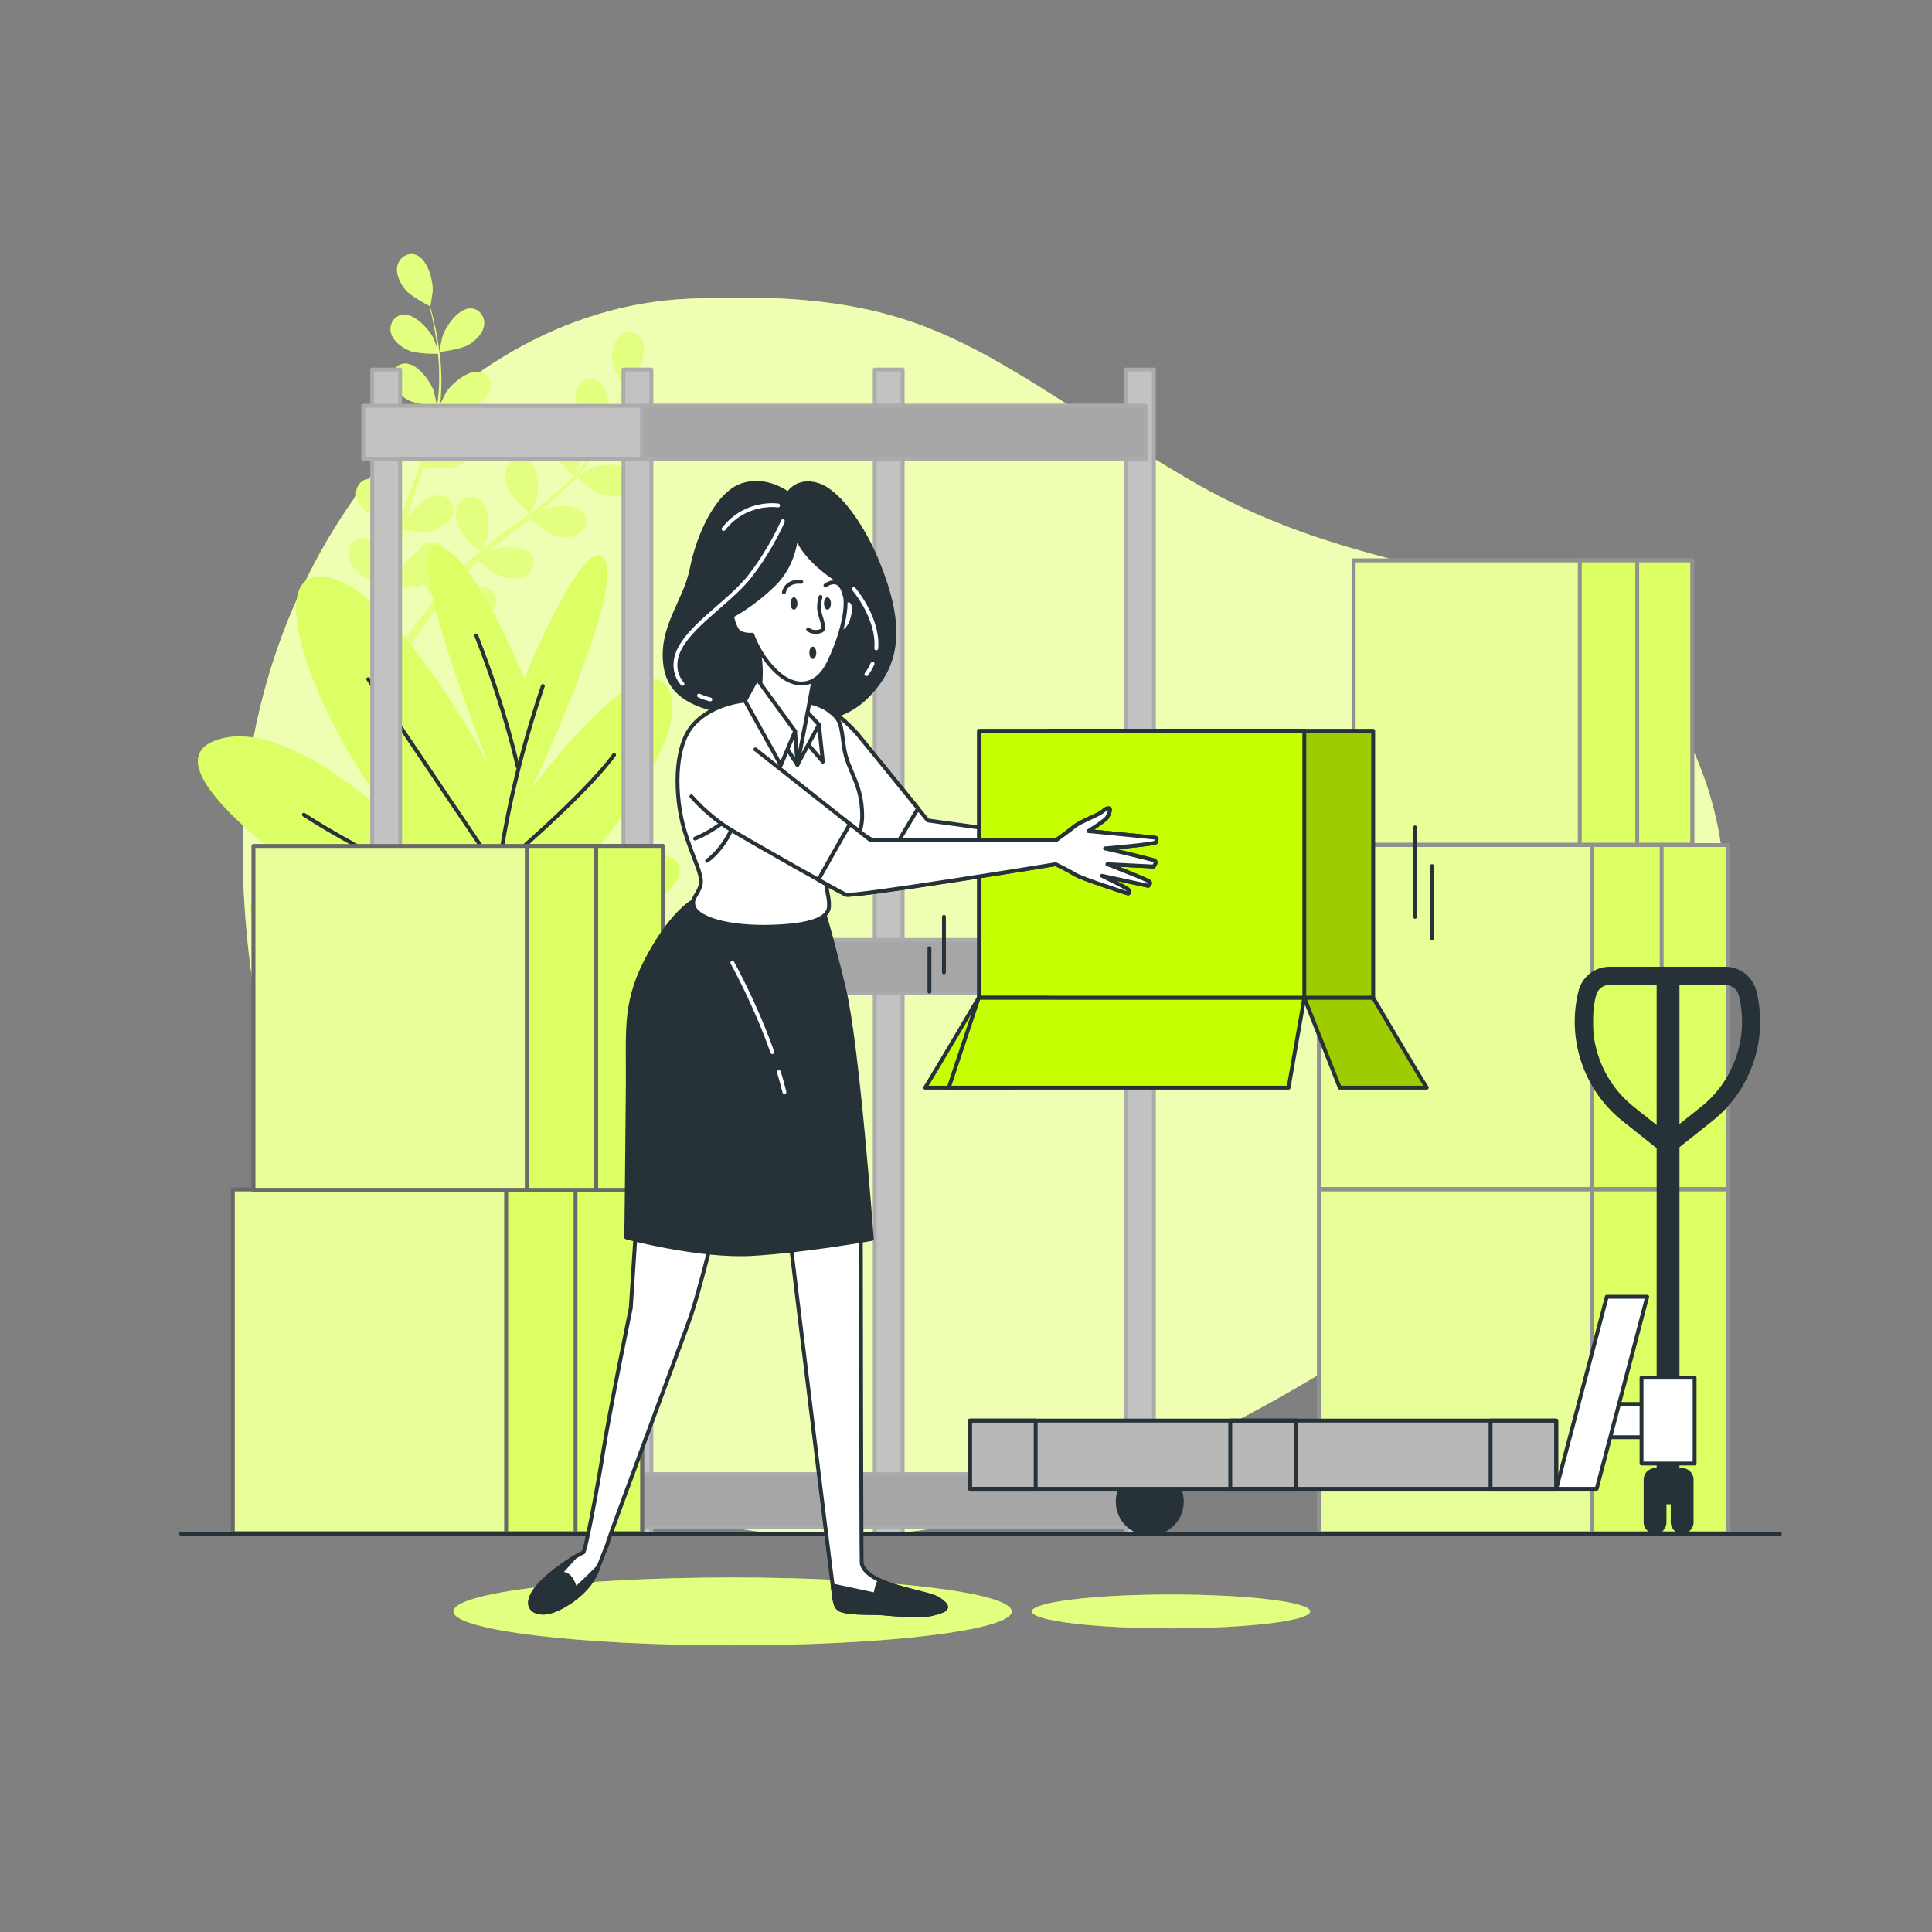 <?xml version="1.0" encoding="utf-8"?>
<!-- Generator: Adobe Illustrator 27.5.0, SVG Export Plug-In . SVG Version: 6.00 Build 0)  -->
<svg version="1.1" xmlns="http://www.w3.org/2000/svg" xmlns:xlink="http://www.w3.org/1999/xlink" x="0px" y="0px"
	 viewBox="0 0 500 500" style="enable-background:new 0 0 500 500;" xml:space="preserve">
<rect x="0" y="0" width="500" height="500" fill="#808080" stroke="none"/>
<g id="Background_Simple">
	<g>
		<path style="fill:#C6FF00;" d="M101.168,344.285c0,0,40.415,51.175,109.473,53.258c69.058,2.083,130.817-40.967,181.77-74.523
			c50.953-33.556,67.666-89.684,42.233-135.98c-25.433-46.296-71.607-30.455-127.056-63.006
			c-55.449-32.552-65.277-49.637-129.559-46.712C113.748,80.248,60.541,148.92,62.885,225.86
			C65.229,302.8,101.168,344.285,101.168,344.285z"/>
		<path style="opacity:0.7;fill:#FFFFFF;" d="M101.168,344.285c0,0,40.415,51.175,109.473,53.258
			c69.058,2.083,130.817-40.967,181.77-74.523c50.953-33.556,67.666-89.684,42.233-135.98
			c-25.433-46.296-71.607-30.455-127.056-63.006c-55.449-32.552-65.277-49.637-129.559-46.712
			C113.748,80.248,60.541,148.92,62.885,225.86C65.229,302.8,101.168,344.285,101.168,344.285z"/>
	</g>
</g>
<g id="Plants">
	<g>
		<g>
			<g>
				<path style="fill:#C6FF00;" d="M113.728,91.076c-0.057,0.006,0.697-3.728,0.771-3.958c0.864-2.663,4.098-7.303,7.233-7.297
					c2.259,0.004,3.789,2.06,3.566,4.216c-0.227,2.202-2.205,4.079-3.994,5.163C119.205,90.471,113.733,91.075,113.728,91.076z"/>
				<path style="fill:#C6FF00;" d="M107.657,65.96c2.951,1.059,4.419,6.52,4.327,9.319c-0.008,0.242-0.567,4.01-0.619,3.985
					c0,0-0.048-0.024-0.06-0.03c0.238,0.86,0.484,1.785,0.732,2.802c0.443,1.88,0.926,4.009,1.296,6.361
					c0.376,2.349,0.718,4.913,0.834,7.645c0.121,2.739,0.108,5.626-0.29,8.599c-0.004,0.034-0.013,0.068-0.018,0.102
					c0.386-0.833,1.545-3.128,1.654-3.294c1.536-2.341,5.88-5.962,8.903-5.128c2.178,0.601,3.111,2.988,2.326,5.008
					c-0.801,2.064-3.204,3.352-5.215,3.924c-2.268,0.646-7.325-0.117-7.728-0.179c-0.405,2.828-1.051,5.697-1.864,8.564
					c-0.463,1.64-0.98,3.277-1.52,4.912c0.357-0.71,0.682-1.342,0.737-1.425c1.536-2.341,5.88-5.961,8.903-5.128
					c2.178,0.601,3.11,2.987,2.327,5.008c-0.8,2.064-3.204,3.352-5.215,3.925c-2.041,0.581-6.366,0.017-7.508-0.147
					c-0.214,0.625-0.42,1.252-0.636,1.876c-1.035,2.995-2.082,5.98-3.019,8.939c-0.331,1.042-0.618,2.081-0.909,3.12
					c0.318-0.63,0.591-1.158,0.641-1.234c1.536-2.341,5.88-5.962,8.903-5.128c2.178,0.6,3.111,2.988,2.326,5.009
					c-0.8,2.063-3.204,3.352-5.215,3.924c-1.948,0.554-5.944,0.07-7.303-0.119c-0.266,1.072-0.534,2.146-0.744,3.197
					c-0.127,0.721-0.299,1.406-0.386,2.137c-0.101,0.722-0.202,1.437-0.301,2.145c-0.141,1.371-0.296,2.784-0.4,4.124
					c-0.08,0.932-0.138,1.821-0.2,2.717c0.317-1.042,0.98-3.068,1.055-3.231c0.773-1.692,2.688-4.124,4.799-5.463
					c0.113-0.25,0.247-0.49,0.405-0.716c1.243-1.775,3.746-2.327,5.456-0.851c2.374,2.049,1.78,7.673,0.689,10.251
					c-0.064,0.152-0.948,1.724-1.521,2.707c0.425-0.527,0.831-1.043,1.276-1.579c0.871-1.067,1.771-2.106,2.736-3.228
					c0.485-0.525,0.975-1.056,1.47-1.591c0.479-0.542,1.054-1.053,1.584-1.588c1.255-1.212,2.585-2.38,3.951-3.527
					c-0.932-0.765-4.205-3.529-5.146-5.407c-0.937-1.87-1.611-4.512-0.63-6.496c0.96-1.943,3.35-2.868,5.264-1.668
					c2.657,1.665,2.923,7.315,2.234,10.029c-0.043,0.169-0.756,2.061-1.167,3.093c0.827-0.683,1.648-1.369,2.507-2.032
					c2.479-1.916,5.047-3.778,7.601-5.648c0.783-0.572,1.555-1.152,2.332-1.729c-0.335-0.269-4.295-3.47-5.349-5.574
					c-0.937-1.869-1.611-4.512-0.63-6.496c0.96-1.943,3.35-2.868,5.264-1.668c2.657,1.666,2.922,7.315,2.234,10.029
					c-0.052,0.204-1.082,2.925-1.377,3.605c1.708-1.272,3.399-2.555,5.015-3.888c2.232-1.836,4.32-3.76,6.205-5.775
					c-0.156-0.125-4.305-3.447-5.385-5.602c-0.937-1.87-1.611-4.512-0.63-6.496c0.96-1.943,3.35-2.868,5.264-1.668
					c2.657,1.666,2.922,7.315,2.234,10.029c-0.045,0.178-0.828,2.254-1.223,3.231c0.083,0.052,0.068,0.043,0.151,0.095
					c1.994-2.182,3.65-4.547,5.091-6.837c0.837-1.325,1.564-2.638,2.241-3.931c-0.836-0.539-4.63-3.048-5.816-4.88
					c-1.136-1.756-2.096-4.308-1.34-6.388c0.741-2.037,3.015-3.219,5.049-2.236c2.824,1.364,3.708,6.949,3.322,9.722
					c-0.021,0.151-0.404,1.66-0.698,2.756c0.297-0.588,0.614-1.19,0.887-1.76c1.032-2.135,1.844-4.154,2.55-5.948
					c0.393-1.023,0.728-1.956,1.032-2.832c-0.544-0.958-2.689-4.844-2.894-6.977c-0.2-2.082,0.125-4.789,1.755-6.287
					c1.596-1.466,4.159-1.467,5.512,0.342c1.877,2.512,0.088,7.876-1.532,10.16c-0.14,0.197-2.685,3.032-2.714,2.982
					c0,0-0.027-0.047-0.033-0.058c-0.276,0.849-0.581,1.756-0.935,2.741c-0.668,1.813-1.439,3.855-2.428,6.021
					c-0.983,2.167-2.111,4.494-3.521,6.837c-1.41,2.351-3.014,4.752-4.986,7.012c-0.022,0.026-0.049,0.049-0.071,0.075
					c0.782-0.482,3.014-1.756,3.196-1.834c2.573-1.105,8.193-1.728,10.255,0.634c1.485,1.702,0.946,4.208-0.822,5.461
					c-1.806,1.28-4.521,1.028-6.515,0.396c-2.248-0.713-6.046-4.139-6.347-4.413c-1.898,2.135-4.019,4.172-6.279,6.115
					c-1.291,1.112-2.626,2.193-3.977,3.259c0.69-0.395,1.309-0.743,1.401-0.782c2.573-1.105,8.194-1.728,10.255,0.635
					c1.485,1.702,0.946,4.208-0.822,5.461c-1.806,1.28-4.521,1.028-6.515,0.396c-2.023-0.642-5.319-3.497-6.181-4.265
					c-0.523,0.404-1.04,0.812-1.565,1.214c-2.516,1.927-5.036,3.839-7.449,5.79c-0.851,0.687-1.664,1.395-2.48,2.1
					c0.613-0.35,1.132-0.64,1.216-0.676c2.573-1.105,8.194-1.728,10.255,0.635c1.485,1.702,0.946,4.208-0.823,5.461
					c-1.806,1.279-4.521,1.028-6.515,0.396c-1.93-0.612-4.996-3.221-6.025-4.128c-0.813,0.748-1.63,1.495-2.384,2.256
					c-0.503,0.532-1.025,1.008-1.501,1.57c-0.483,0.546-0.961,1.087-1.435,1.623c-0.874,1.065-1.783,2.159-2.609,3.219
					c-0.581,0.733-1.12,1.442-1.666,2.156c0.839-0.694,2.51-2.018,2.662-2.113c2.375-1.482,7.837-2.95,10.233-0.926
					c1.726,1.458,1.573,4.016,0.014,5.522c-1.591,1.538-4.313,1.701-6.38,1.379c-2.275-0.356-6.393-3.038-6.905-3.376
					c-0.899,1.183-1.762,2.342-2.559,3.449c-2.771,3.831-4.934,7.126-6.413,9.45c-0.053,0.083-0.1,0.157-0.15,0.237l-1.919-0.931
					c0.099-0.15,0.195-0.296,0.302-0.456c1.548-2.319,3.803-5.598,6.686-9.405c0.908-1.205,1.902-2.474,2.935-3.768
					c-0.266-0.291-1.769-1.955-2.977-3.686c-2.203,0.863-6.79,0.897-7.383,0.898c-0.097,1.482-0.177,2.925-0.231,4.288
					c-0.198,4.724-0.184,8.666-0.136,11.42c0.002,0.113,0.004,0.213,0.007,0.322l-2.109-1.023c0.021-2.737,0.104-6.438,0.383-10.815
					c0.092-1.506,0.221-3.113,0.369-4.762c-0.585-0.147-5.355-1.372-7.156-2.811c-1.634-1.305-3.353-3.422-3.294-5.635
					c0.058-2.167,1.841-4.008,4.081-3.72c3.11,0.399,5.718,5.417,6.23,8.17c0.03,0.162,0.161,1.961,0.225,3.097
					c0.064-0.673,0.118-1.328,0.193-2.021c0.138-1.37,0.316-2.734,0.502-4.202c0.115-0.706,0.23-1.418,0.348-2.138
					c0.101-0.716,0.298-1.46,0.445-2.198c0.378-1.703,0.843-3.411,1.35-5.121c-1.2-0.124-5.454-0.624-7.275-1.671
					c-1.813-1.043-3.833-2.875-4.109-5.071c-0.271-2.15,1.212-4.241,3.471-4.296c3.135-0.076,6.473,4.489,7.396,7.132
					c0.058,0.165,0.507,2.136,0.733,3.224c0.313-1.026,0.619-2.051,0.97-3.078c1.01-2.965,2.125-5.936,3.224-8.904
					c0.337-0.909,0.662-1.819,0.991-2.728c-0.427-0.039-5.497-0.525-7.536-1.698c-1.813-1.042-3.832-2.875-4.109-5.071
					c-0.271-2.15,1.212-4.241,3.471-4.295c3.135-0.076,6.473,4.489,7.396,7.132c0.069,0.199,0.712,3.036,0.84,3.766
					c0.723-2.004,1.426-4.007,2.038-6.009c0.849-2.762,1.528-5.52,1.99-8.239c-0.199-0.018-5.492-0.5-7.581-1.702
					c-1.813-1.043-3.833-2.875-4.109-5.071c-0.271-2.15,1.212-4.24,3.471-4.295c3.135-0.076,6.473,4.489,7.396,7.132
					c0.061,0.174,0.552,2.334,0.762,3.368c0.099-0.003,0.08-0.002,0.179-0.005c0.459-2.919,0.535-5.805,0.474-8.51
					c-0.032-1.567-0.151-3.063-0.299-4.515c-0.995,0.011-5.543,0.012-7.543-0.862c-1.916-0.837-4.125-2.436-4.642-4.589
					c-0.506-2.108,0.739-4.348,2.978-4.651c3.107-0.42,6.926,3.751,8.134,6.277c0.066,0.137,0.579,1.608,0.938,2.684
					c-0.077-0.654-0.144-1.331-0.23-1.957c-0.318-2.35-0.753-4.482-1.154-6.367c-0.237-1.07-0.472-2.033-0.702-2.932
					c-0.982-0.498-4.915-2.557-6.263-4.223c-1.315-1.626-2.538-4.063-2.004-6.212C103.394,66.611,105.531,65.196,107.657,65.96z"/>
				<path style="fill:#C6FF00;" d="M164.342,114.293c-2.453-0.098-7.351-2.613-7.355-2.614c-0.051-0.026,2.637-2.725,2.826-2.876
					c2.19-1.745,7.446-3.83,10.059-2.096c1.882,1.25,2.024,3.809,0.649,5.484C169.117,113.902,166.431,114.376,164.342,114.293z"/>
			</g>
			<g style="opacity:0.5;">
				<path style="fill:#FFFFFF;" d="M113.728,91.076c-0.057,0.006,0.697-3.728,0.771-3.958c0.864-2.663,4.098-7.303,7.233-7.297
					c2.259,0.004,3.789,2.06,3.566,4.216c-0.227,2.202-2.205,4.079-3.994,5.163C119.205,90.471,113.733,91.075,113.728,91.076z"/>
				<path style="fill:#FFFFFF;" d="M107.657,65.96c2.951,1.059,4.419,6.52,4.327,9.319c-0.008,0.242-0.567,4.01-0.619,3.985
					c0,0-0.048-0.024-0.06-0.03c0.238,0.86,0.484,1.785,0.732,2.802c0.443,1.88,0.926,4.009,1.296,6.361
					c0.376,2.349,0.718,4.913,0.834,7.645c0.121,2.739,0.108,5.626-0.29,8.599c-0.004,0.034-0.013,0.068-0.018,0.102
					c0.386-0.833,1.545-3.128,1.654-3.294c1.536-2.341,5.88-5.962,8.903-5.128c2.178,0.601,3.111,2.988,2.326,5.008
					c-0.801,2.064-3.204,3.352-5.215,3.924c-2.268,0.646-7.325-0.117-7.728-0.179c-0.405,2.828-1.051,5.697-1.864,8.564
					c-0.463,1.64-0.98,3.277-1.52,4.912c0.357-0.71,0.682-1.342,0.737-1.425c1.536-2.341,5.88-5.961,8.903-5.128
					c2.178,0.601,3.11,2.987,2.327,5.008c-0.8,2.064-3.204,3.352-5.215,3.925c-2.041,0.581-6.366,0.017-7.508-0.147
					c-0.214,0.625-0.42,1.252-0.636,1.876c-1.035,2.995-2.082,5.98-3.019,8.939c-0.331,1.042-0.618,2.081-0.909,3.12
					c0.318-0.63,0.591-1.158,0.641-1.234c1.536-2.341,5.88-5.962,8.903-5.128c2.178,0.6,3.111,2.988,2.326,5.009
					c-0.8,2.063-3.204,3.352-5.215,3.924c-1.948,0.554-5.944,0.07-7.303-0.119c-0.266,1.072-0.534,2.146-0.744,3.197
					c-0.127,0.721-0.299,1.406-0.386,2.137c-0.101,0.722-0.202,1.437-0.301,2.145c-0.141,1.371-0.296,2.784-0.4,4.124
					c-0.08,0.932-0.138,1.821-0.2,2.717c0.317-1.042,0.98-3.068,1.055-3.231c0.773-1.692,2.688-4.124,4.799-5.463
					c0.113-0.25,0.247-0.49,0.405-0.716c1.243-1.775,3.746-2.327,5.456-0.851c2.374,2.049,1.78,7.673,0.689,10.251
					c-0.064,0.152-0.948,1.724-1.521,2.707c0.425-0.527,0.831-1.043,1.276-1.579c0.871-1.067,1.771-2.106,2.736-3.228
					c0.485-0.525,0.975-1.056,1.47-1.591c0.479-0.542,1.054-1.053,1.584-1.588c1.255-1.212,2.585-2.38,3.951-3.527
					c-0.932-0.765-4.205-3.529-5.146-5.407c-0.937-1.87-1.611-4.512-0.63-6.496c0.96-1.943,3.35-2.868,5.264-1.668
					c2.657,1.665,2.923,7.315,2.234,10.029c-0.043,0.169-0.756,2.061-1.167,3.093c0.827-0.683,1.648-1.369,2.507-2.032
					c2.479-1.916,5.047-3.778,7.601-5.648c0.783-0.572,1.555-1.152,2.332-1.729c-0.335-0.269-4.295-3.47-5.349-5.574
					c-0.937-1.869-1.611-4.512-0.63-6.496c0.96-1.943,3.35-2.868,5.264-1.668c2.657,1.666,2.922,7.315,2.234,10.029
					c-0.052,0.204-1.082,2.925-1.377,3.605c1.708-1.272,3.399-2.555,5.015-3.888c2.232-1.836,4.32-3.76,6.205-5.775
					c-0.156-0.125-4.305-3.447-5.385-5.602c-0.937-1.87-1.611-4.512-0.63-6.496c0.96-1.943,3.35-2.868,5.264-1.668
					c2.657,1.666,2.922,7.315,2.234,10.029c-0.045,0.178-0.828,2.254-1.223,3.231c0.083,0.052,0.068,0.043,0.151,0.095
					c1.994-2.182,3.65-4.547,5.091-6.837c0.837-1.325,1.564-2.638,2.241-3.931c-0.836-0.539-4.63-3.048-5.816-4.88
					c-1.136-1.756-2.096-4.308-1.34-6.388c0.741-2.037,3.015-3.219,5.049-2.236c2.824,1.364,3.708,6.949,3.322,9.722
					c-0.021,0.151-0.404,1.66-0.698,2.756c0.297-0.588,0.614-1.19,0.887-1.76c1.032-2.135,1.844-4.154,2.55-5.948
					c0.393-1.023,0.728-1.956,1.032-2.832c-0.544-0.958-2.689-4.844-2.894-6.977c-0.2-2.082,0.125-4.789,1.755-6.287
					c1.596-1.466,4.159-1.467,5.512,0.342c1.877,2.512,0.088,7.876-1.532,10.16c-0.14,0.197-2.685,3.032-2.714,2.982
					c0,0-0.027-0.047-0.033-0.058c-0.276,0.849-0.581,1.756-0.935,2.741c-0.668,1.813-1.439,3.855-2.428,6.021
					c-0.983,2.167-2.111,4.494-3.521,6.837c-1.41,2.351-3.014,4.752-4.986,7.012c-0.022,0.026-0.049,0.049-0.071,0.075
					c0.782-0.482,3.014-1.756,3.196-1.834c2.573-1.105,8.193-1.728,10.255,0.634c1.485,1.702,0.946,4.208-0.822,5.461
					c-1.806,1.28-4.521,1.028-6.515,0.396c-2.248-0.713-6.046-4.139-6.347-4.413c-1.898,2.135-4.019,4.172-6.279,6.115
					c-1.291,1.112-2.626,2.193-3.977,3.259c0.69-0.395,1.309-0.743,1.401-0.782c2.573-1.105,8.194-1.728,10.255,0.635
					c1.485,1.702,0.946,4.208-0.822,5.461c-1.806,1.28-4.521,1.028-6.515,0.396c-2.023-0.642-5.319-3.497-6.181-4.265
					c-0.523,0.404-1.04,0.812-1.565,1.214c-2.516,1.927-5.036,3.839-7.449,5.79c-0.851,0.687-1.664,1.395-2.48,2.1
					c0.613-0.35,1.132-0.64,1.216-0.676c2.573-1.105,8.194-1.728,10.255,0.635c1.485,1.702,0.946,4.208-0.823,5.461
					c-1.806,1.279-4.521,1.028-6.515,0.396c-1.93-0.612-4.996-3.221-6.025-4.128c-0.813,0.748-1.63,1.495-2.384,2.256
					c-0.503,0.532-1.025,1.008-1.501,1.57c-0.483,0.546-0.961,1.087-1.435,1.623c-0.874,1.065-1.783,2.159-2.609,3.219
					c-0.581,0.733-1.12,1.442-1.666,2.156c0.839-0.694,2.51-2.018,2.662-2.113c2.375-1.482,7.837-2.95,10.233-0.926
					c1.726,1.458,1.573,4.016,0.014,5.522c-1.591,1.538-4.313,1.701-6.38,1.379c-2.275-0.356-6.393-3.038-6.905-3.376
					c-0.899,1.183-1.762,2.342-2.559,3.449c-2.771,3.831-4.934,7.126-6.413,9.45c-0.053,0.083-0.1,0.157-0.15,0.237l-1.919-0.931
					c0.099-0.15,0.195-0.296,0.302-0.456c1.548-2.319,3.803-5.598,6.686-9.405c0.908-1.205,1.902-2.474,2.935-3.768
					c-0.266-0.291-1.769-1.955-2.977-3.686c-2.203,0.863-6.79,0.897-7.383,0.898c-0.097,1.482-0.177,2.925-0.231,4.288
					c-0.198,4.724-0.184,8.666-0.136,11.42c0.002,0.113,0.004,0.213,0.007,0.322l-2.109-1.023c0.021-2.737,0.104-6.438,0.383-10.815
					c0.092-1.506,0.221-3.113,0.369-4.762c-0.585-0.147-5.355-1.372-7.156-2.811c-1.634-1.305-3.353-3.422-3.294-5.635
					c0.058-2.167,1.841-4.008,4.081-3.72c3.11,0.399,5.718,5.417,6.23,8.17c0.03,0.162,0.161,1.961,0.225,3.097
					c0.064-0.673,0.118-1.328,0.193-2.021c0.138-1.37,0.316-2.734,0.502-4.202c0.115-0.706,0.23-1.418,0.348-2.138
					c0.101-0.716,0.298-1.46,0.445-2.198c0.378-1.703,0.843-3.411,1.35-5.121c-1.2-0.124-5.454-0.624-7.275-1.671
					c-1.813-1.043-3.833-2.875-4.109-5.071c-0.271-2.15,1.212-4.241,3.471-4.296c3.135-0.076,6.473,4.489,7.396,7.132
					c0.058,0.165,0.507,2.136,0.733,3.224c0.313-1.026,0.619-2.051,0.97-3.078c1.01-2.965,2.125-5.936,3.224-8.904
					c0.337-0.909,0.662-1.819,0.991-2.728c-0.427-0.039-5.497-0.525-7.536-1.698c-1.813-1.042-3.832-2.875-4.109-5.071
					c-0.271-2.15,1.212-4.241,3.471-4.295c3.135-0.076,6.473,4.489,7.396,7.132c0.069,0.199,0.712,3.036,0.84,3.766
					c0.723-2.004,1.426-4.007,2.038-6.009c0.849-2.762,1.528-5.52,1.99-8.239c-0.199-0.018-5.492-0.5-7.581-1.702
					c-1.813-1.043-3.833-2.875-4.109-5.071c-0.271-2.15,1.212-4.24,3.471-4.295c3.135-0.076,6.473,4.489,7.396,7.132
					c0.061,0.174,0.552,2.334,0.762,3.368c0.099-0.003,0.08-0.002,0.179-0.005c0.459-2.919,0.535-5.805,0.474-8.51
					c-0.032-1.567-0.151-3.063-0.299-4.515c-0.995,0.011-5.543,0.012-7.543-0.862c-1.916-0.837-4.125-2.436-4.642-4.589
					c-0.506-2.108,0.739-4.348,2.978-4.651c3.107-0.42,6.926,3.751,8.134,6.277c0.066,0.137,0.579,1.608,0.938,2.684
					c-0.077-0.654-0.144-1.331-0.23-1.957c-0.318-2.35-0.753-4.482-1.154-6.367c-0.237-1.07-0.472-2.033-0.702-2.932
					c-0.982-0.498-4.915-2.557-6.263-4.223c-1.315-1.626-2.538-4.063-2.004-6.212C103.394,66.611,105.531,65.196,107.657,65.96z"/>
				<path style="fill:#FFFFFF;" d="M164.342,114.293c-2.453-0.098-7.351-2.613-7.355-2.614c-0.051-0.026,2.637-2.725,2.826-2.876
					c2.19-1.745,7.446-3.83,10.059-2.096c1.882,1.25,2.024,3.809,0.649,5.484C169.117,113.902,166.431,114.376,164.342,114.293z"/>
			</g>
		</g>
		<g>
			<g>
				<path style="fill:#C6FF00;" d="M135.73,175.65c0,0-14.865-35.842-23.19-34.284s14.271,57.14,14.271,57.14
					s-26.163-49.348-44.002-49.348s6.541,54.543,29.136,72.723c0,0-35.677-38.439-56.488-30.128
					c-20.812,8.311,41.623,47.27,41.623,47.27s-36.271-11.428-32.109-2.597c4.162,8.831,15.46,10.389,15.46,10.389L90,248.892h52
					l8.001-3.117c0,0,33.298-16.622,24.379-23.375c-8.919-6.753-28.542,7.792-28.542,7.792s33.893-37.4,27.352-51.426
					c-6.541-14.025-35.677,25.453-35.677,25.453s23.785-50.387,19.028-59.217C151.785,136.171,135.73,175.65,135.73,175.65z"/>
				<path style="opacity:0.4;fill:#FFFFFF;" d="M135.73,175.65c0,0-14.865-35.842-23.19-34.284s14.271,57.14,14.271,57.14
					s-26.163-49.348-44.002-49.348s6.541,54.543,29.136,72.723c0,0-35.677-38.439-56.488-30.128
					c-20.812,8.311,41.623,47.27,41.623,47.27s-36.271-11.428-32.109-2.597c4.162,8.831,15.46,10.389,15.46,10.389L96,248.892h42
					l12.001-3.117c0,0,33.298-16.622,24.379-23.375c-8.919-6.753-28.542,7.792-28.542,7.792s33.893-37.4,27.352-51.426
					c-6.541-14.025-35.677,25.453-35.677,25.453s23.785-50.387,19.028-59.217C151.785,136.171,135.73,175.65,135.73,175.65z"/>
			</g>
			<g>
				<path style="fill:none;stroke:#263238;stroke-linecap:round;stroke-linejoin:round;stroke-miterlimit:10;" d="M140.487,177.538
					c-13.081,38.65-13.081,66.003-13.081,66.003s15.46,0.594,31.515-11.298"/>
				<path style="fill:none;stroke:#263238;stroke-linecap:round;stroke-linejoin:round;stroke-miterlimit:10;" d="M133.946,198.35
					c0,0-2.973-14.271-10.703-33.893"/>
				<path style="fill:none;stroke:#263238;stroke-linecap:round;stroke-linejoin:round;stroke-miterlimit:10;" d="M95.296,175.755
					l33.298,49.353c0,0,22.596-19.028,30.325-29.731"/>
				<path style="fill:none;stroke:#263238;stroke-linecap:round;stroke-linejoin:round;stroke-miterlimit:10;" d="M128,237
					c0,0-35.082-16.649-49.353-26.163"/>
			</g>
		</g>
	</g>
</g>
<g id="Shelf">
	<g>
		
			<rect x="226.377" y="95.631" style="fill:#C2C2C2;stroke:#ABABAB;stroke-linecap:round;stroke-linejoin:round;stroke-miterlimit:10;" width="7.225" height="301.29"/>
		
			<rect x="96.324" y="95.631" style="fill:#C2C2C2;stroke:#ABABAB;stroke-linecap:round;stroke-linejoin:round;stroke-miterlimit:10;" width="7.225" height="301.29"/>
		
			<rect x="161.35" y="95.631" style="fill:#C2C2C2;stroke:#ABABAB;stroke-linecap:round;stroke-linejoin:round;stroke-miterlimit:10;" width="7.225" height="301.29"/>
		
			<rect x="291.403" y="95.631" style="fill:#C2C2C2;stroke:#ABABAB;stroke-linecap:round;stroke-linejoin:round;stroke-miterlimit:10;" width="7.225" height="301.29"/>
		
			<rect x="93.99" y="105.024" style="fill:#C2C2C2;stroke:#ABABAB;stroke-linecap:round;stroke-linejoin:round;stroke-miterlimit:10;" width="202.471" height="13.728"/>
		
			<rect x="166.161" y="105.024" style="fill:#A6A6A6;stroke:#ABABAB;stroke-linecap:round;stroke-linejoin:round;stroke-miterlimit:10;" width="130.3" height="13.728"/>
		
			<rect x="93.99" y="243.267" style="fill:#C2C2C2;stroke:#ABABAB;stroke-linecap:round;stroke-linejoin:round;stroke-miterlimit:10;" width="202.471" height="13.728"/>
		
			<rect x="166.161" y="243.267" style="fill:#A6A6A6;stroke:#ABABAB;stroke-linecap:round;stroke-linejoin:round;stroke-miterlimit:10;" width="130.3" height="13.728"/>
		
			<rect x="93.99" y="381.51" style="fill:#C2C2C2;stroke:#ABABAB;stroke-linecap:round;stroke-linejoin:round;stroke-miterlimit:10;" width="202.471" height="13.728"/>
		
			<rect x="166.161" y="381.51" style="fill:#A6A6A6;stroke:#ABABAB;stroke-linecap:round;stroke-linejoin:round;stroke-miterlimit:10;" width="130.3" height="13.728"/>
	</g>
</g>
<g id="Boxes">
	<g>
		<g>
			<g>
				<defs>
					<rect id="XMLID_6_" x="60.228" y="307.801" width="105.96" height="89.007"/>
				</defs>
				<use xlink:href="#XMLID_6_"  style="overflow:visible;fill:#C6FF00;"/>
				<clipPath id="XMLID_00000163788928778724773980000011838072048245192345_">
					<use xlink:href="#XMLID_6_"  style="overflow:visible;"/>
				</clipPath>
				
					<rect x="60.228" y="307.801" style="opacity:0.6;clip-path:url(#XMLID_00000163788928778724773980000011838072048245192345_);fill:#FFFFFF;stroke:#696969;stroke-linecap:round;stroke-linejoin:round;stroke-miterlimit:10;" width="105.96" height="89.007"/>
				
					<use xlink:href="#XMLID_6_"  style="overflow:visible;fill:none;stroke:#696969;stroke-linecap:round;stroke-linejoin:round;stroke-miterlimit:10;"/>
			</g>
			<g>
				<defs>
					<rect id="XMLID_5_" x="130.981" y="307.801" width="35.208" height="89.007"/>
				</defs>
				<use xlink:href="#XMLID_5_"  style="overflow:visible;fill:#C6FF00;"/>
				<clipPath id="XMLID_00000111193246935301184090000001061152683614810506_">
					<use xlink:href="#XMLID_5_"  style="overflow:visible;"/>
				</clipPath>
				
					<rect x="130.981" y="307.801" style="opacity:0.39;clip-path:url(#XMLID_00000111193246935301184090000001061152683614810506_);fill:#FFFFFF;stroke:#696969;stroke-linecap:round;stroke-linejoin:round;stroke-miterlimit:10;" width="35.208" height="89.007"/>
				
					<use xlink:href="#XMLID_5_"  style="overflow:visible;fill:none;stroke:#696969;stroke-linecap:round;stroke-linejoin:round;stroke-miterlimit:10;"/>
			</g>
			
				<line style="fill:none;stroke:#696969;stroke-linecap:round;stroke-linejoin:round;stroke-miterlimit:10;" x1="148.951" y1="308.041" x2="148.951" y2="396.921"/>
		</g>
		<g>
			<g>
				<defs>
					<rect id="XMLID_8_" x="65.576" y="218.928" width="105.96" height="89.007"/>
				</defs>
				<use xlink:href="#XMLID_8_"  style="overflow:visible;fill:#C6FF00;"/>
				<clipPath id="XMLID_00000000214480682577707710000004943716896402884030_">
					<use xlink:href="#XMLID_8_"  style="overflow:visible;"/>
				</clipPath>
				
					<rect x="65.576" y="218.928" style="opacity:0.6;clip-path:url(#XMLID_00000000214480682577707710000004943716896402884030_);fill:#FFFFFF;stroke:#696969;stroke-linecap:round;stroke-linejoin:round;stroke-miterlimit:10;" width="105.96" height="89.007"/>
				
					<use xlink:href="#XMLID_8_"  style="overflow:visible;fill:none;stroke:#696969;stroke-linecap:round;stroke-linejoin:round;stroke-miterlimit:10;"/>
			</g>
			<g>
				<defs>
					<rect id="XMLID_7_" x="136.329" y="218.928" width="35.208" height="89.007"/>
				</defs>
				<use xlink:href="#XMLID_7_"  style="overflow:visible;fill:#C6FF00;"/>
				<clipPath id="XMLID_00000078724271525818509970000017164739094981877913_">
					<use xlink:href="#XMLID_7_"  style="overflow:visible;"/>
				</clipPath>
				
					<rect x="136.329" y="218.928" style="opacity:0.39;clip-path:url(#XMLID_00000078724271525818509970000017164739094981877913_);fill:#FFFFFF;stroke:#696969;stroke-linecap:round;stroke-linejoin:round;stroke-miterlimit:10;" width="35.208" height="89.007"/>
				
					<use xlink:href="#XMLID_7_"  style="overflow:visible;fill:none;stroke:#696969;stroke-linecap:round;stroke-linejoin:round;stroke-miterlimit:10;"/>
			</g>
			
				<line style="fill:none;stroke:#696969;stroke-linecap:round;stroke-linejoin:round;stroke-miterlimit:10;" x1="154.299" y1="219.169" x2="154.299" y2="308.048"/>
		</g>
	</g>
	<g>
		<g>
			<g>
				<defs>
					<rect id="XMLID_9_" x="341.319" y="307.801" width="105.96" height="89.007"/>
				</defs>
				<use xlink:href="#XMLID_9_"  style="overflow:visible;fill:#C6FF00;"/>
				<clipPath id="XMLID_00000080892925736051261790000012650514454306117259_">
					<use xlink:href="#XMLID_9_"  style="overflow:visible;"/>
				</clipPath>
				
					<rect x="341.319" y="307.801" style="opacity:0.6;clip-path:url(#XMLID_00000080892925736051261790000012650514454306117259_);fill:#FFFFFF;stroke:#919191;stroke-linecap:round;stroke-linejoin:round;stroke-miterlimit:10;" width="105.96" height="89.007"/>
				
					<use xlink:href="#XMLID_9_"  style="overflow:visible;fill:none;stroke:#919191;stroke-linecap:round;stroke-linejoin:round;stroke-miterlimit:10;"/>
			</g>
			<g>
				<defs>
					<rect id="XMLID_4_" x="412.071" y="307.801" width="35.208" height="89.007"/>
				</defs>
				<use xlink:href="#XMLID_4_"  style="overflow:visible;fill:#C6FF00;"/>
				<clipPath id="XMLID_00000066476771722060745730000017697076522088916650_">
					<use xlink:href="#XMLID_4_"  style="overflow:visible;"/>
				</clipPath>
				
					<rect x="412.071" y="307.801" style="opacity:0.39;clip-path:url(#XMLID_00000066476771722060745730000017697076522088916650_);fill:#FFFFFF;stroke:#919191;stroke-linecap:round;stroke-linejoin:round;stroke-miterlimit:10;" width="35.208" height="89.007"/>
				
					<use xlink:href="#XMLID_4_"  style="overflow:visible;fill:none;stroke:#919191;stroke-linecap:round;stroke-linejoin:round;stroke-miterlimit:10;"/>
			</g>
			
				<line style="fill:none;stroke:#919191;stroke-linecap:round;stroke-linejoin:round;stroke-miterlimit:10;" x1="430.042" y1="308.041" x2="430.042" y2="396.921"/>
		</g>
		<g>
			<g>
				<defs>
					<rect id="XMLID_11_" x="341.319" y="218.7" width="105.96" height="89.007"/>
				</defs>
				<use xlink:href="#XMLID_11_"  style="overflow:visible;fill:#C6FF00;"/>
				<clipPath id="XMLID_00000161594508708333104150000002280375316461816246_">
					<use xlink:href="#XMLID_11_"  style="overflow:visible;"/>
				</clipPath>
				
					<rect x="341.319" y="218.7" style="opacity:0.6;clip-path:url(#XMLID_00000161594508708333104150000002280375316461816246_);fill:#FFFFFF;stroke:#919191;stroke-linecap:round;stroke-linejoin:round;stroke-miterlimit:10;" width="105.96" height="89.007"/>
				
					<use xlink:href="#XMLID_11_"  style="overflow:visible;fill:none;stroke:#919191;stroke-linecap:round;stroke-linejoin:round;stroke-miterlimit:10;"/>
			</g>
			<g>
				<defs>
					<rect id="XMLID_10_" x="412.071" y="218.7" width="35.208" height="89.007"/>
				</defs>
				<use xlink:href="#XMLID_10_"  style="overflow:visible;fill:#C6FF00;"/>
				<clipPath id="XMLID_00000132045907919831221830000000647502362500959396_">
					<use xlink:href="#XMLID_10_"  style="overflow:visible;"/>
				</clipPath>
				
					<rect x="412.071" y="218.7" style="opacity:0.39;clip-path:url(#XMLID_00000132045907919831221830000000647502362500959396_);fill:#FFFFFF;stroke:#919191;stroke-linecap:round;stroke-linejoin:round;stroke-miterlimit:10;" width="35.208" height="89.007"/>
				
					<use xlink:href="#XMLID_10_"  style="overflow:visible;fill:none;stroke:#919191;stroke-linecap:round;stroke-linejoin:round;stroke-miterlimit:10;"/>
			</g>
			
				<line style="fill:none;stroke:#919191;stroke-linecap:round;stroke-linejoin:round;stroke-miterlimit:10;" x1="430.042" y1="218.941" x2="430.042" y2="307.82"/>
		</g>
		<g>
			<g>
				<defs>
					<rect id="XMLID_13_" x="350.319" y="145" width="87.65" height="73.626"/>
				</defs>
				<use xlink:href="#XMLID_13_"  style="overflow:visible;fill:#C6FF00;"/>
				<clipPath id="XMLID_00000000936177593287455660000016793601078317712051_">
					<use xlink:href="#XMLID_13_"  style="overflow:visible;"/>
				</clipPath>
				
					<rect x="350.319" y="145" style="opacity:0.6;clip-path:url(#XMLID_00000000936177593287455660000016793601078317712051_);fill:#FFFFFF;stroke:#919191;stroke-linecap:round;stroke-linejoin:round;stroke-miterlimit:10;" width="87.65" height="73.626"/>
				
					<use xlink:href="#XMLID_13_"  style="overflow:visible;fill:none;stroke:#919191;stroke-linecap:round;stroke-linejoin:round;stroke-miterlimit:10;"/>
			</g>
			<g>
				<defs>
					<rect id="XMLID_12_" x="408.845" y="145" width="29.124" height="73.626"/>
				</defs>
				<use xlink:href="#XMLID_12_"  style="overflow:visible;fill:#C6FF00;"/>
				<clipPath id="XMLID_00000155141574352550751270000003362830065956558767_">
					<use xlink:href="#XMLID_12_"  style="overflow:visible;"/>
				</clipPath>
				
					<rect x="408.845" y="145" style="opacity:0.39;clip-path:url(#XMLID_00000155141574352550751270000003362830065956558767_);fill:#FFFFFF;stroke:#919191;stroke-linecap:round;stroke-linejoin:round;stroke-miterlimit:10;" width="29.124" height="73.626"/>
				
					<use xlink:href="#XMLID_12_"  style="overflow:visible;fill:none;stroke:#919191;stroke-linecap:round;stroke-linejoin:round;stroke-miterlimit:10;"/>
			</g>
			
				<line style="fill:none;stroke:#919191;stroke-linecap:round;stroke-linejoin:round;stroke-miterlimit:10;" x1="423.71" y1="145.199" x2="423.71" y2="218.72"/>
		</g>
	</g>
</g>
<g id="Hand_Truck">
	<g>
		
			<rect x="413.025" y="363.352" style="fill:#FFFFFF;stroke:#263238;stroke-linecap:round;stroke-linejoin:round;stroke-miterlimit:10;" width="13.734" height="8.595"/>
		
			<circle style="fill:#263238;stroke:#263238;stroke-linecap:round;stroke-linejoin:round;stroke-miterlimit:10;" cx="297.561" cy="388.621" r="8.3"/>
		<g>
			
				<rect x="429.244" y="251.238" style="fill:#263238;stroke:#263238;stroke-linecap:round;stroke-linejoin:round;stroke-miterlimit:10;" width="4.905" height="137.568"/>
			<g>
				<path style="fill:#263238;" d="M431.534,299.359l-11.594-9.215c-10.056-7.993-14.541-21.211-11.425-33.673
					c0.923-3.691,4.226-6.27,8.031-6.27h29.976c3.805,0,7.107,2.578,8.03,6.27l0,0c3.116,12.462-1.369,25.68-11.425,33.673
					L431.534,299.359z M416.546,254.89c-1.65,0-3.081,1.117-3.48,2.718c-2.672,10.683,1.172,22.013,9.793,28.865l8.676,6.896
					l8.675-6.896c8.621-6.852,12.465-18.182,9.793-28.865l0,0c-0.399-1.6-1.831-2.718-3.48-2.718H416.546z"/>
			</g>
		</g>
		<g>
			<defs>
				<rect id="XMLID_3_" x="251.029" y="367.649" width="151.728" height="17.658"/>
			</defs>
			<use xlink:href="#XMLID_3_"  style="overflow:visible;fill:#FFFFFF;"/>
			<clipPath id="XMLID_00000042710741384449671480000000240111497544066969_">
				<use xlink:href="#XMLID_3_"  style="overflow:visible;"/>
			</clipPath>
			
				<rect x="251.029" y="367.649" style="opacity:0.28;clip-path:url(#XMLID_00000042710741384449671480000000240111497544066969_);stroke:#263238;stroke-linecap:round;stroke-linejoin:round;stroke-miterlimit:10;" width="151.728" height="17.658"/>
			
				<use xlink:href="#XMLID_3_"  style="overflow:visible;fill:none;stroke:#263238;stroke-linecap:round;stroke-linejoin:round;stroke-miterlimit:10;"/>
		</g>
		
			<rect x="251.029" y="367.649" style="fill:none;stroke:#263238;stroke-linecap:round;stroke-linejoin:round;stroke-miterlimit:10;" width="17.004" height="17.658"/>
		
			<rect x="385.753" y="367.649" style="fill:none;stroke:#263238;stroke-linecap:round;stroke-linejoin:round;stroke-miterlimit:10;" width="17.004" height="17.658"/>
		
			<rect x="318.391" y="367.649" style="fill:none;stroke:#263238;stroke-linecap:round;stroke-linejoin:round;stroke-miterlimit:10;" width="17.004" height="17.658"/>
		<polygon style="fill:#FFFFFF;stroke:#263238;stroke-linecap:round;stroke-linejoin:round;stroke-miterlimit:10;" points="
			402.757,385.307 413.221,385.307 426.301,335.603 415.837,335.603 		"/>
		
			<rect x="424.83" y="356.531" style="fill:#FFFFFF;stroke:#263238;stroke-linecap:round;stroke-linejoin:round;stroke-miterlimit:10;" width="13.734" height="22.236"/>
		<path style="fill:#263238;" d="M428.332,396.921L428.332,396.921c-1.63,0-2.951-1.321-2.951-2.951v-11.067
			c0-1.63,1.321-2.951,2.951-2.951l0,0c1.63,0,2.951,1.321,2.951,2.951v11.067C431.283,395.6,429.962,396.921,428.332,396.921z"/>
		<path style="fill:#263238;" d="M435.341,396.921L435.341,396.921c-1.63,0-2.951-1.321-2.951-2.951v-11.067
			c0-1.63,1.321-2.951,2.951-2.951l0,0c1.63,0,2.951,1.321,2.951,2.951v11.067C438.292,395.6,436.971,396.921,435.341,396.921z"/>
	</g>
</g>
<g id="Floor">
	
		<line style="fill:none;stroke:#263238;stroke-linecap:round;stroke-linejoin:round;stroke-miterlimit:10;" x1="46.824" y1="396.921" x2="460.634" y2="396.921"/>
</g>
<g id="Character">
	<g>
		<g>
			<ellipse style="fill:#C6FF00;" cx="189.587" cy="417.034" rx="72.238" ry="8.78"/>
			<ellipse style="opacity:0.5;fill:#FFFFFF;" cx="189.587" cy="417.034" rx="72.238" ry="8.78"/>
		</g>
		<g>
			<path style="fill:#C6FF00;" d="M339.076,417.034c0,2.417-16.122,4.377-36.01,4.377s-36.01-1.96-36.01-4.377
				c0-2.417,16.122-4.377,36.01-4.377S339.076,414.616,339.076,417.034z"/>
			<path style="opacity:0.5;fill:#FFFFFF;" d="M339.076,417.034c0,2.417-16.122,4.377-36.01,4.377s-36.01-1.96-36.01-4.377
				c0-2.417,16.122-4.377,36.01-4.377S339.076,414.616,339.076,417.034z"/>
		</g>
		<g>
			<g>
				
					<path id="XMLID_19_" style="fill:#263238;stroke:#263238;stroke-linecap:round;stroke-linejoin:round;stroke-miterlimit:10;" d="
					M203.976,127.785c0,0-5.587-4.39-11.972-2.195c-6.385,2.195-11.274,12.87-12.97,21.549c-1.696,8.68-8.38,15.264-6.784,25.441
					c1.596,10.176,13.169,11.772,27.137,13.269c13.967,1.497,21.549-0.199,28.134-9.378c6.585-9.178,3.791-20.352-0.1-30.229
					c-3.891-9.877-10.376-19.055-15.763-20.751C206.27,123.795,203.976,127.785,203.976,127.785z"/>
				<g>
					<path style="fill:none;stroke:#FFFFFF;stroke-linecap:round;stroke-linejoin:round;stroke-miterlimit:10;" d="M180.898,180.02
						c1.62,0.724,2.927,0.996,2.927,0.996"/>
					<path style="fill:none;stroke:#FFFFFF;stroke-linecap:round;stroke-linejoin:round;stroke-miterlimit:10;" d="M202.599,134.896
						c0,0-2.857,6.938-8.571,14.285c-5.714,7.346-18.366,14.285-19.182,22.04c-0.259,2.461,0.551,4.346,1.777,5.774"/>
					<path style="fill:none;stroke:#FFFFFF;stroke-linecap:round;stroke-linejoin:round;stroke-miterlimit:10;" d="M225.807,171.772
						c-0.392,0.917-0.91,1.825-1.576,2.713"/>
					<path style="fill:none;stroke:#FFFFFF;stroke-linecap:round;stroke-linejoin:round;stroke-miterlimit:10;" d="M220.966,152.446
						c0,0,6.438,7.428,5.813,15.342"/>
					<path style="fill:none;stroke:#FFFFFF;stroke-linecap:round;stroke-linejoin:round;stroke-miterlimit:10;" d="M201.375,130.815
						c0,0-7.755-1.224-13.469,5.306c-0.224,0.256-0.438,0.515-0.641,0.777"/>
				</g>
			</g>
			<g>
				
					<path id="XMLID_33_" style="fill:#FFFFFF;stroke:#263238;stroke-linecap:round;stroke-linejoin:round;stroke-miterlimit:10;" d="
					M164.488,319.296l-1.245,19.242c0,0-5.32,25.807-7.018,36.447c-1.698,10.64-4.754,26.826-5.32,26.826
					c-0.566,0-9.734,5.546-12.677,10.074c-2.943,4.528,0.792,6.452,4.867,4.98c4.075-1.471,9.621-5.546,11.432-10.414
					c1.811-4.867,2.717-6.678,2.83-7.47c0.113-0.792,19.469-52.747,21.393-58.293c1.924-5.546,5.999-21.846,5.999-21.846
					l9.508-32.259c0,0,10.187,33.165,10.3,34.636c0.113,1.471,10.527,86.251,10.979,89.42c0.453,3.169,0.34,5.433,2.264,6.112
					c1.924,0.679,6.452,0.679,8.829,0.679c2.377,0,10.64,1.245,14.715,0.226c4.075-1.019,4.528-1.698,1.698-3.735
					c-2.83-2.038-18.55-3.343-20.035-9.282c-0.113-0.453-0.226-87.722-0.226-87.722s-1.358-28.863-3.622-37.013h-52.294
					L164.488,319.296z"/>
				
					<path id="XMLID_38_" style="fill:#263238;stroke:#263238;stroke-linecap:round;stroke-linejoin:round;stroke-miterlimit:10;" d="
					M143.095,416.866c4.075-1.471,9.621-5.546,11.432-10.414c0.133-0.357,0.259-0.692,0.382-1.017
					c-2.308,2.461-6.042,5.884-6.042,5.884s-0.339-1.924-1.471-3.169c-1.132-1.245-2.603-0.792-2.603-0.792l3.957-4.397
					c-3.036,1.862-8.399,5.658-10.522,8.924C135.285,416.413,139.02,418.338,143.095,416.866z"/>
				
					<path id="XMLID_39_" style="fill:#263238;stroke:#263238;stroke-linecap:round;stroke-linejoin:round;stroke-miterlimit:10;" d="
					M243.042,413.923c-1.937-1.395-9.911-2.447-15.228-4.876c-0.216,0.194-0.399,0.422-0.505,0.688
					c-0.453,1.132-0.792,2.943-0.792,2.943l-11.022-2.35c0.018,0.134,0.033,0.247,0.042,0.313c0.453,3.169,0.339,5.433,2.264,6.112
					c1.924,0.679,6.452,0.679,8.829,0.679c2.377,0,10.64,1.245,14.715,0.226C245.419,416.64,245.871,415.961,243.042,413.923z"/>
			</g>
			<g>
				
					<path id="XMLID_32_" style="fill:#263238;stroke:#263238;stroke-linecap:round;stroke-linejoin:round;stroke-miterlimit:10;" d="
					M179.732,233.039c0,0-5.188,2.394-11.473,13.668c-6.866,12.315-5.687,19.155-5.786,34.02c-0.1,14.865-0.399,39.508-0.399,39.508
					s18.956,5.088,32.624,4.29c13.668-0.798,30.928-3.891,30.928-3.891s-3.691-50.282-7.183-64.748
					c-3.492-14.466-5.587-20.951-5.587-20.951s-8.779,1.496-20.352,0.299C180.93,234.037,179.732,233.039,179.732,233.039z"/>
				<g>
					<path style="fill:none;stroke:#FFFFFF;stroke-linecap:round;stroke-linejoin:round;stroke-miterlimit:10;" d="M201.587,277.466
						c0.52,1.713,0.999,3.445,1.421,5.176"/>
					<path style="fill:none;stroke:#FFFFFF;stroke-linecap:round;stroke-linejoin:round;stroke-miterlimit:10;" d="M189.539,249.175
						c0,0,5.869,10.463,10.344,23.115"/>
				</g>
			</g>
			<g>
				
					<path id="XMLID_35_" style="fill:#FFFFFF;stroke:#263238;stroke-linecap:round;stroke-linejoin:round;stroke-miterlimit:10;" d="
					M307.116,223.442c-0.599-0.399-10.423-1.942-10.423-1.942l-1.924-0.792c0,0,11.898,0.952,11.998,0.453
					c0.1-0.499,0.499-1.097-0.299-1.197c-0.798-0.1-16.113-3.217-16.113-3.217s3.891-3.68,4.39-4.478
					c0.499-0.798,1.197-2.394,0.399-2.394c-0.798,0-0.998,0.499-2.095,1.197c-1.097,0.698-5.387,2.394-6.585,3.392
					c-1.197,0.998-4.789,3.592-4.789,3.592l-41.577-5.723c0,0-14.602-17.997-17.771-21.846c-3.169-3.848-7.471-6.791-7.471-6.791
					c-3.056-1.358-2.943,0.906-2.943,0.906l6.339,28.411c0,0,16.526,9.848,17.544,9.848c1.019,0,45.679,1.481,45.679,1.481
					s2.993,1.397,4.889,2.594s13.867,4.988,13.867,4.988s0.798-0.399-0.1-1.097c-0.898-0.698-6.684-3.492-6.684-3.492l11.972,2.594
					c0,0,0.698-0.499,0.399-0.998c-0.299-0.499-10.974-4.589-10.974-4.589l11.972,0.599
					C306.817,224.939,307.715,223.841,307.116,223.442z"/>
				<path style="fill:#FFFFFF;stroke:#263238;stroke-linecap:round;stroke-linejoin:round;stroke-miterlimit:10;" d="
					M237.592,209.243c-4.316-5.317-12.918-15.909-15.264-18.757c-3.169-3.848-7.471-6.791-7.471-6.791
					c-3.056-1.358-2.943,0.906-2.943,0.906l6.339,28.411c0,0,7.457,4.443,12.662,7.361L237.592,209.243z"/>
			</g>
			<g>
				
					<path id="XMLID_30_" style="fill:#FFFFFF;stroke:#263238;stroke-linecap:round;stroke-linejoin:round;stroke-miterlimit:10;" d="
					M193.4,181.26c0,0-8.68,0.399-13.967,6.285s-4.689,18.856-2.494,26.638c2.195,7.782,4.988,12.072,4.39,14.766
					c-0.599,2.694-2.793,3.592-1.596,6.086c1.197,2.494,8.081,5.188,20.253,4.789c12.171-0.399,14.466-2.993,14.566-5.288
					c0.1-2.295-0.798-4.19-0.499-5.587c0.299-1.397,9.079-9.178,9.079-17.758c0-8.58-3.791-11.573-4.689-17.758
					c-0.898-6.186-0.599-7.083-4.29-9.777C210.46,180.961,198.289,179.564,193.4,181.26z"/>
				<path style="fill:none;stroke:#263238;stroke-linecap:round;stroke-linejoin:round;stroke-miterlimit:10;" d="M189.462,211.044
					c0,0-4.786,4.068-9.571,5.982"/>
				<path style="fill:none;stroke:#263238;stroke-linecap:round;stroke-linejoin:round;stroke-miterlimit:10;" d="M190.42,212.001
					c0,0-2.154,6.939-7.418,10.768"/>
			</g>
			<g>
				<g>
					
						<polygon id="XMLID_29_" style="fill:#FFFFFF;stroke:#263238;stroke-linecap:round;stroke-linejoin:round;stroke-miterlimit:10;" points="
						211.957,187.545 212.955,197.123 208.764,192.234 					"/>
					
						<polygon id="XMLID_28_" style="fill:#FFFFFF;stroke:#263238;stroke-linecap:round;stroke-linejoin:round;stroke-miterlimit:10;" points="
						206.37,197.921 211.957,187.545 206.869,182.058 					"/>
				</g>
				
					<path id="XMLID_21_" style="fill:#FFFFFF;stroke:#263238;stroke-linecap:round;stroke-linejoin:round;stroke-miterlimit:10;" d="
					M195.595,164.3c0,0,1.497,5.687,1.297,10.575c-0.2,4.888-0.698,6.884-0.698,6.884l10.176,16.162l2.893-14.965l1.896-10.376
					C211.159,172.581,199.586,171.882,195.595,164.3z"/>
				<g>
					
						<polygon id="XMLID_27_" style="fill:#FFFFFF;stroke:#263238;stroke-linecap:round;stroke-linejoin:round;stroke-miterlimit:10;" points="
						205.771,189.241 206.37,197.921 203.377,193.232 					"/>
					
						<polygon id="XMLID_25_" style="fill:#FFFFFF;stroke:#263238;stroke-linecap:round;stroke-linejoin:round;stroke-miterlimit:10;" points="
						192.802,181.36 202.08,198.021 205.771,189.241 195.895,175.673 					"/>
				</g>
			</g>
			<g>
				<g>
					<defs>
						<rect id="XMLID_37_" x="271.169" y="189.128" width="84.213" height="69.103"/>
					</defs>
					<use xlink:href="#XMLID_37_"  style="overflow:visible;fill:#C6FF00;"/>
					<clipPath id="XMLID_00000054229159003032124070000005563453779156697017_">
						<use xlink:href="#XMLID_37_"  style="overflow:visible;"/>
					</clipPath>
					
						<rect id="XMLID_1_" x="271.169" y="189.128" style="opacity:0.2;clip-path:url(#XMLID_00000054229159003032124070000005563453779156697017_);" width="84.213" height="69.103"/>
					
						<use xlink:href="#XMLID_37_"  style="overflow:visible;fill:none;stroke:#263238;stroke-linecap:round;stroke-linejoin:round;stroke-miterlimit:10;"/>
				</g>
				
					<rect id="XMLID_34_" x="253.342" y="189.128" style="fill:#C6FF00;stroke:#263238;stroke-linecap:round;stroke-linejoin:round;stroke-miterlimit:10;" width="84.213" height="69.103"/>
				<g>
					<defs>
						<path id="XMLID_60_" d="M369.248,281.491c-2.697-4.282-13.865-23.26-13.865-23.26h-17.827l9.173,23.26H369.248z"/>
					</defs>
					<use xlink:href="#XMLID_60_"  style="overflow:visible;fill:#C6FF00;"/>
					<clipPath id="XMLID_00000091722136296873733880000010363546246361042314_">
						<use xlink:href="#XMLID_60_"  style="overflow:visible;"/>
					</clipPath>
					<path id="XMLID_2_" style="opacity:0.2;clip-path:url(#XMLID_00000091722136296873733880000010363546246361042314_);" d="
						M369.248,281.491c-2.697-4.282-13.865-23.26-13.865-23.26h-17.827l9.173,23.26H369.248z"/>
					
						<use xlink:href="#XMLID_60_"  style="overflow:visible;fill:none;stroke:#263238;stroke-linecap:round;stroke-linejoin:round;stroke-miterlimit:10;"/>
				</g>
				
					<path id="XMLID_41_" style="fill:#C6FF00;stroke:#263238;stroke-linecap:round;stroke-linejoin:round;stroke-miterlimit:10;" d="
					M239.42,281.491c2.697-4.282,13.865-23.26,13.865-23.26h17.827l-9.173,23.26H239.42z"/>
				
					<polygon id="XMLID_36_" style="fill:#C6FF00;stroke:#263238;stroke-linecap:round;stroke-linejoin:round;stroke-miterlimit:10;" points="
					253.285,258.23 245.532,281.491 333.481,281.491 337.555,258.23 				"/>
				<g>
					
						<line style="fill:none;stroke:#263238;stroke-linecap:round;stroke-linejoin:round;stroke-miterlimit:10;" x1="366.219" y1="214.135" x2="366.219" y2="237.269"/>
					
						<line style="fill:none;stroke:#263238;stroke-linecap:round;stroke-linejoin:round;stroke-miterlimit:10;" x1="370.595" y1="224.139" x2="370.595" y2="242.897"/>
					
						<line style="fill:none;stroke:#263238;stroke-linecap:round;stroke-linejoin:round;stroke-miterlimit:10;" x1="244.291" y1="237.269" x2="244.291" y2="251.65"/>
					
						<line style="fill:none;stroke:#263238;stroke-linecap:round;stroke-linejoin:round;stroke-miterlimit:10;" x1="240.54" y1="245.398" x2="240.54" y2="256.653"/>
				</g>
			</g>
			<g id="XMLID_31_">
				
					<path id="XMLID_26_" style="fill:#FFFFFF;stroke:#263238;stroke-linecap:round;stroke-linejoin:round;stroke-miterlimit:10;" d="
					M178.934,206.102c0,0,4.29,5.088,10.276,8.68c5.986,3.592,28.034,16.062,29.73,16.761c1.696,0.698,54.273-7.882,54.273-7.882
					s2.993,1.397,4.889,2.594c1.896,1.197,13.868,4.988,13.868,4.988s0.798-0.399-0.1-1.097c-0.898-0.698-6.684-3.492-6.684-3.492
					l11.972,2.594c0,0,0.698-0.499,0.399-0.998c-0.299-0.499-10.974-4.589-10.974-4.589l11.972,0.598c0,0,0.898-1.097,0.299-1.496
					c-0.599-0.399-12.87-3.193-12.87-3.193s13.069-1.097,13.169-1.596c0.1-0.499,0.499-1.098-0.299-1.197
					c-0.798-0.1-17.16-1.696-17.16-1.696s4.29-2.694,4.789-3.492c0.499-0.798,1.197-2.394,0.399-2.394s-0.998,0.499-2.095,1.197
					c-1.097,0.698-5.387,2.394-6.585,3.392c-1.197,0.998-4.789,3.592-4.789,3.592l-48.087,0.1l-29.83-23.545"/>
				
					<path id="XMLID_40_" style="fill:#FFFFFF;stroke:#263238;stroke-linecap:round;stroke-linejoin:round;stroke-miterlimit:10;" d="
					M298.853,216.777c-0.798-0.1-17.16-1.696-17.16-1.696s4.29-2.694,4.789-3.492c0.499-0.798,1.197-2.394,0.399-2.394
					s-0.998,0.499-2.095,1.197c-1.097,0.698-5.387,2.394-6.585,3.392c-1.197,0.998-4.789,3.592-4.789,3.592l-48.087,0.1
					l-5.356-4.228c-2.04,3.508-5.742,10.09-8.174,14.429c3.744,2.087,6.58,3.633,7.146,3.866c1.696,0.698,54.273-7.882,54.273-7.882
					s2.993,1.397,4.889,2.594c1.896,1.197,13.868,4.988,13.868,4.988s0.798-0.399-0.1-1.097c-0.898-0.698-6.684-3.492-6.684-3.492
					l11.972,2.594c0,0,0.698-0.499,0.399-0.998c-0.299-0.499-10.974-4.589-10.974-4.589l11.972,0.599c0,0,0.898-1.098,0.299-1.497
					c-0.599-0.399-12.87-3.192-12.87-3.192s13.069-1.097,13.169-1.596C299.253,217.475,299.652,216.877,298.853,216.777z"/>
			</g>
			<g>
				
					<path id="XMLID_17_" style="fill:#FFFFFF;stroke:#263238;stroke-linecap:round;stroke-linejoin:round;stroke-miterlimit:10;" d="
					M218.342,155.919c0-0.299,1.995-1.297,2.494,0.599c0.499,1.896-0.499,5.088-1.596,6.186s-2.095,1.397-2.095,0
					S218.342,155.919,218.342,155.919z"/>
				<g>
					
						<path id="XMLID_18_" style="fill:#FFFFFF;stroke:#263238;stroke-linecap:round;stroke-linejoin:round;stroke-miterlimit:10;" d="
						M206.059,138.436c0,0-0.196,7.436-5.87,12.915c-5.675,5.479-10.762,8.023-10.762,8.023s0.587,3.131,1.761,4.109
						c1.174,0.978,3.522,0.783,3.522,0.783s1.761,5.479,6.457,9.784c4.696,4.305,10.175,3.914,13.306-2.544
						c3.131-6.457,4.696-12.915,4.305-16.633c-0.391-3.718-0.391-3.718-0.391-3.718S208.211,145.48,206.059,138.436z"/>
					<g>
						<ellipse id="XMLID_20_" style="fill:#263238;" cx="205.468" cy="156.178" rx="0.898" ry="1.596"/>
						<ellipse id="XMLID_24_" style="fill:#263238;" cx="210.356" cy="168.948" rx="0.898" ry="1.596"/>
						<ellipse id="XMLID_22_" style="fill:#263238;" cx="214.147" cy="156.178" rx="0.898" ry="1.596"/>
						<path id="XMLID_23_" style="fill:none;stroke:#263238;stroke-linecap:round;stroke-linejoin:round;stroke-miterlimit:10;" d="
							M212.352,154.482c0,0-0.599,1.995-0.299,3.691c0.299,1.696,1.696,4.589,0.499,5.088c-1.197,0.499-2.794,0.299-3.392-0.399"/>
						<path id="XMLID_15_" style="fill:none;stroke:#263238;stroke-linecap:round;stroke-linejoin:round;stroke-miterlimit:10;" d="
							M202.873,153.295c0,0,0.472-3.068,4.484-2.714"/>
						<path id="XMLID_16_" style="fill:none;stroke:#263238;stroke-linecap:round;stroke-linejoin:round;stroke-miterlimit:10;" d="
							M213.612,151.525c0,0,3.738-3.012,4.951,2.481"/>
					</g>
				</g>
			</g>
		</g>
	</g>
</g>
</svg>
